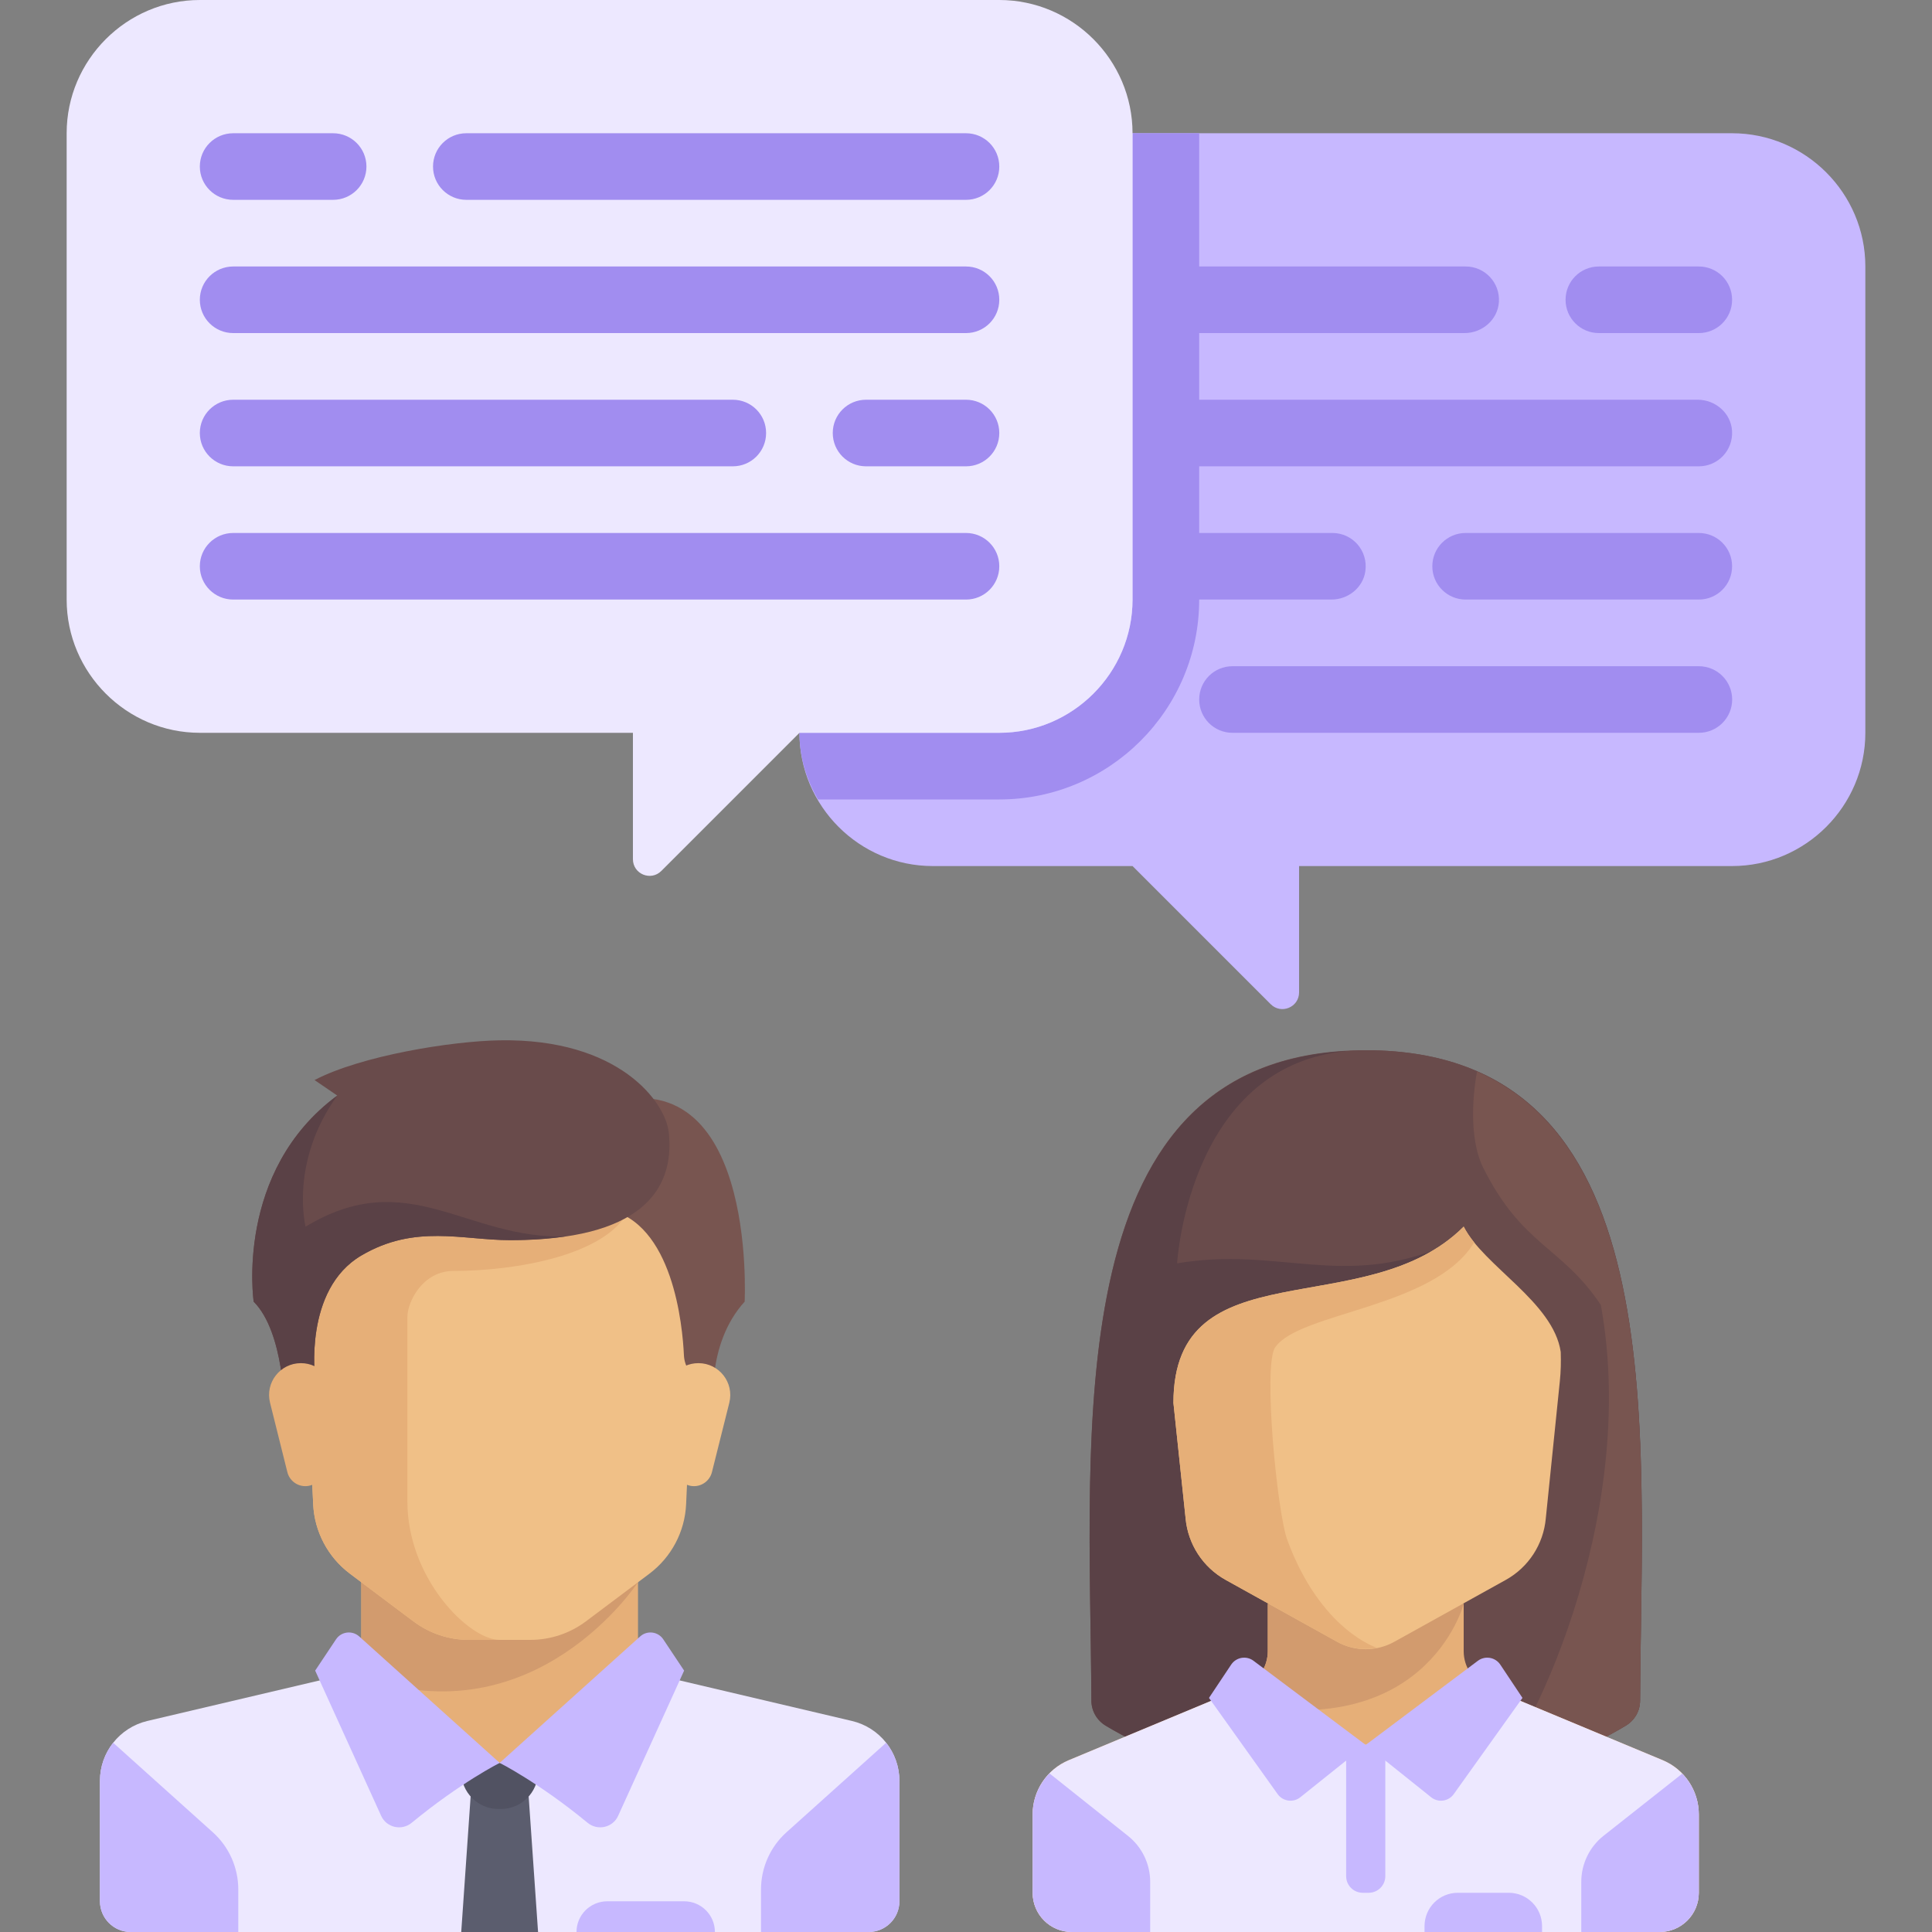 <svg width="30" height="30" viewBox="0 0 30 30" fill="none" xmlns="http://www.w3.org/2000/svg">
<rect x="0" y="0" width="30" height="30" fill="#808080" stroke="none"/>
<g clip-path="url(#clip0_3222_2878)">
<path d="M14.483 2.069H26.896C28.034 2.069 28.965 3 28.965 4.138V11.379C28.965 12.517 28.034 13.448 26.896 13.448H20.172V15.41C20.172 15.64 19.894 15.756 19.731 15.593L17.586 13.448H14.483C13.345 13.448 12.414 12.517 12.414 11.379V4.138C12.414 3 13.345 2.069 14.483 2.069Z" fill="#C7B8FF"/>
<path d="M26.362 6.207H18.621V5.172H22.741C23.017 5.172 23.257 4.964 23.275 4.69C23.294 4.388 23.056 4.138 22.759 4.138H18.621V2.069H17.586C17.586 2.069 17.586 8.877 17.586 9.31C17.586 10.448 16.655 11.379 15.517 11.379H12.414C12.414 11.757 12.524 12.108 12.703 12.414H15.517C17.229 12.414 18.621 11.021 18.621 9.31H20.674C20.933 9.31 21.165 9.126 21.201 8.87C21.247 8.55 21.001 8.276 20.69 8.276H18.621V7.241H26.379C26.677 7.241 26.915 6.991 26.895 6.689C26.878 6.415 26.637 6.207 26.362 6.207Z" fill="#A18DF0"/>
<path d="M26.379 5.172H24.827C24.542 5.172 24.31 4.941 24.31 4.655C24.31 4.369 24.541 4.138 24.827 4.138H26.379C26.665 4.138 26.896 4.369 26.896 4.655C26.896 4.941 26.665 5.172 26.379 5.172Z" fill="#A18DF0"/>
<path d="M26.379 9.31H22.759C22.473 9.31 22.241 9.079 22.241 8.793C22.241 8.507 22.473 8.276 22.759 8.276H26.379C26.665 8.276 26.896 8.507 26.896 8.793C26.896 9.079 26.665 9.31 26.379 9.31Z" fill="#A18DF0"/>
<path d="M26.379 11.379H19.138C18.852 11.379 18.621 11.148 18.621 10.862C18.621 10.576 18.852 10.345 19.138 10.345H26.379C26.665 10.345 26.897 10.576 26.897 10.862C26.897 11.148 26.665 11.379 26.379 11.379Z" fill="#A18DF0"/>
<path d="M15.517 0H3.103C1.966 0 1.035 0.931 1.035 2.069V9.31C1.035 10.448 1.966 11.379 3.103 11.379H9.828V13.341C9.828 13.572 10.106 13.687 10.269 13.524L12.414 11.379H15.517C16.655 11.379 17.586 10.448 17.586 9.31V2.069C17.586 0.931 16.655 0 15.517 0Z" fill="#EDE8FF"/>
<path d="M5.172 3.103H3.621C3.335 3.103 3.103 2.872 3.103 2.586C3.103 2.3 3.335 2.069 3.621 2.069H5.172C5.458 2.069 5.69 2.3 5.69 2.586C5.69 2.872 5.458 3.103 5.172 3.103Z" fill="#A18DF0"/>
<path d="M15 3.103H7.241C6.956 3.103 6.724 2.872 6.724 2.586C6.724 2.3 6.955 2.069 7.241 2.069H15C15.286 2.069 15.517 2.3 15.517 2.586C15.517 2.872 15.286 3.103 15 3.103Z" fill="#A18DF0"/>
<path d="M15 5.172H3.621C3.335 5.172 3.103 4.941 3.103 4.655C3.103 4.369 3.335 4.138 3.621 4.138H15C15.286 4.138 15.517 4.369 15.517 4.655C15.517 4.941 15.286 5.172 15 5.172Z" fill="#A18DF0"/>
<path d="M15 7.241H13.448C13.162 7.241 12.931 7.01 12.931 6.724C12.931 6.438 13.162 6.207 13.448 6.207H15C15.286 6.207 15.517 6.438 15.517 6.724C15.517 7.01 15.286 7.241 15 7.241Z" fill="#A18DF0"/>
<path d="M11.379 7.241H3.621C3.335 7.241 3.103 7.01 3.103 6.724C3.103 6.438 3.335 6.207 3.621 6.207H11.379C11.665 6.207 11.896 6.438 11.896 6.724C11.896 7.01 11.665 7.241 11.379 7.241Z" fill="#A18DF0"/>
<path d="M15 9.31H3.621C3.335 9.31 3.103 9.079 3.103 8.793C3.103 8.507 3.335 8.276 3.621 8.276H15C15.286 8.276 15.517 8.507 15.517 8.793C15.517 9.079 15.286 9.31 15 9.31Z" fill="#A18DF0"/>
<path d="M9.907 25.942V24.27H5.61V25.942L7.758 27.851L9.907 25.942Z" fill="#E6AF78"/>
<path d="M13.229 26.723L10.275 26.028C10.231 26.018 10.19 26 10.151 25.978L7.759 27.374L5.459 25.911C5.4 25.967 5.326 26.008 5.242 26.028L2.288 26.723C1.857 26.825 1.552 27.21 1.552 27.653V29.522C1.552 29.786 1.766 30 2.029 30H13.488C13.752 30 13.966 29.786 13.966 29.522V27.653C13.966 27.21 13.661 26.825 13.229 26.723Z" fill="#EDE8FF"/>
<path d="M5.61 24.27V26.034C8.317 27.009 9.907 24.568 9.907 24.568V24.27H5.61Z" fill="#D29B6E"/>
<path d="M4.655 18.78L4.863 23.357C4.883 23.784 5.092 24.18 5.435 24.437L6.422 25.178C6.67 25.364 6.971 25.464 7.281 25.464H8.236C8.546 25.464 8.848 25.363 9.096 25.178L10.083 24.437C10.425 24.18 10.635 23.784 10.654 23.357L10.862 18.78H4.655V18.78Z" fill="#F0C087"/>
<path d="M7.042 19.735C7.997 19.735 9.43 19.496 9.769 18.78H4.655L4.863 23.357C4.883 23.784 5.092 24.18 5.435 24.437L6.422 25.178C6.67 25.364 6.971 25.464 7.281 25.464H7.759C7.281 25.464 6.326 24.509 6.326 23.316C6.326 22.732 6.326 21.167 6.326 20.451C6.326 20.212 6.565 19.735 7.042 19.735Z" fill="#E6AF78"/>
<path d="M12.213 28.451L13.76 27.061C13.889 27.225 13.966 27.432 13.966 27.653V29.523C13.966 29.786 13.752 30 13.488 30H11.817V29.339C11.817 29 11.961 28.677 12.213 28.451Z" fill="#C7B8FF"/>
<path d="M3.304 28.451L1.757 27.061C1.628 27.225 1.552 27.432 1.552 27.653V29.523C1.552 29.786 1.766 30 2.029 30H3.7V29.339C3.7 29 3.556 28.677 3.304 28.451Z" fill="#C7B8FF"/>
<path d="M8.355 30H7.162L7.311 27.851H8.206L8.355 30Z" fill="#5B5D6E"/>
<path d="M8.355 27.374H7.162V27.512C7.162 27.831 7.421 28.09 7.74 28.09H7.777C8.096 28.09 8.355 27.831 8.355 27.512V27.374H8.355Z" fill="#515262"/>
<path d="M5.577 25.41L7.759 27.374C7.759 27.374 7.147 27.682 6.393 28.304C6.238 28.432 6.003 28.38 5.919 28.197L4.894 25.941L5.218 25.455C5.299 25.334 5.468 25.313 5.577 25.41Z" fill="#C7B8FF"/>
<path d="M9.941 25.41L7.759 27.374C7.759 27.374 8.37 27.682 9.124 28.304C9.279 28.432 9.515 28.38 9.598 28.197L10.623 25.941L10.299 25.455C10.218 25.334 10.049 25.313 9.941 25.41Z" fill="#C7B8FF"/>
<path d="M9.206 17.198L9.43 18.78C10.451 18.984 10.599 20.587 10.62 21.046C10.624 21.129 10.65 21.209 10.695 21.279L11.085 21.883C11.085 21.883 10.952 20.884 11.563 20.212C11.562 20.212 11.772 16.244 9.206 17.198Z" fill="#785550"/>
<path d="M11.325 21.781L11.055 22.859C11.023 22.987 10.908 23.077 10.776 23.077C10.632 23.077 10.51 22.969 10.492 22.825L10.354 21.723C10.317 21.427 10.547 21.167 10.844 21.167H10.845C11.167 21.167 11.402 21.469 11.325 21.781Z" fill="#F0C087"/>
<path d="M4.884 16.771L5.237 17.012C3.641 18.191 3.939 20.212 3.939 20.212C4.416 20.69 4.416 21.883 4.416 21.883L4.894 21.406C4.894 21.406 4.71 20.027 5.61 19.496C6.446 19.004 7.177 19.257 7.923 19.257C9.922 19.257 10.482 18.504 10.385 17.586C10.335 17.111 9.608 16.122 7.759 16.154C7.012 16.166 5.61 16.392 4.884 16.771Z" fill="#694B4B"/>
<path d="M4.745 19.048C4.745 19.048 4.491 18.049 5.237 17.012C3.641 18.19 3.939 20.212 3.939 20.212C4.416 20.69 4.416 21.883 4.416 21.883L4.894 21.406C4.894 21.406 4.71 20.026 5.61 19.496C6.446 19.004 7.177 19.257 7.923 19.257C8.248 19.257 8.531 19.235 8.784 19.198C7.244 19.25 6.336 18.084 4.745 19.048Z" fill="#5A4146"/>
<path d="M4.193 21.781L4.462 22.859C4.494 22.987 4.609 23.077 4.741 23.077C4.886 23.077 5.008 22.969 5.026 22.825L5.164 21.723C5.2 21.427 4.97 21.167 4.673 21.167H4.672C4.351 21.167 4.115 21.469 4.193 21.781Z" fill="#E6AF78"/>
<path d="M10.623 29.523H9.43C9.166 29.523 8.952 29.736 8.952 30H11.101C11.101 29.736 10.887 29.523 10.623 29.523Z" fill="#C7B8FF"/>
<path d="M21.207 16.308C16.391 16.308 16.925 22.165 16.947 26.409C16.948 26.569 17.032 26.713 17.169 26.796C17.703 27.118 19.168 27.87 21.207 27.87C23.245 27.87 24.711 27.118 25.245 26.796C25.382 26.713 25.466 26.569 25.467 26.409C25.489 22.165 26.023 16.308 21.207 16.308Z" fill="#694B4B"/>
<path d="M20.896 16.321C16.418 16.572 16.925 22.259 16.947 26.409C16.948 26.569 17.032 26.714 17.169 26.797C17.703 27.118 19.168 27.87 21.207 27.87L22.424 19.351" fill="#5A4146"/>
<path d="M21.207 16.308C18.468 16.308 18.278 19.617 18.278 19.617C19.857 19.351 20.826 20.016 22.424 19.351L21.207 27.87C23.245 27.87 24.711 27.118 25.245 26.796C25.382 26.713 25.466 26.569 25.467 26.409C25.489 22.165 26.023 16.308 21.207 16.308Z" fill="#694B4B"/>
<path d="M25.467 26.409C25.486 22.762 25.879 17.928 22.935 16.639C22.884 16.906 22.791 17.65 23.032 18.134C23.641 19.351 24.249 19.351 24.858 20.264C25.466 23.611 23.695 27.163 23.107 27.646C24.149 27.398 24.896 27.006 25.245 26.796C25.382 26.714 25.466 26.569 25.467 26.409Z" fill="#785550"/>
<path d="M25.818 27.332L23.103 26.201C22.876 26.106 22.728 25.885 22.728 25.639V24.904H19.686V25.639C19.686 25.885 19.538 26.106 19.311 26.201L16.596 27.332C16.256 27.474 16.034 27.806 16.034 28.175V29.392C16.034 29.728 16.307 30 16.643 30H25.771C26.107 30 26.379 29.728 26.379 29.392V28.175C26.379 27.806 26.158 27.474 25.818 27.332Z" fill="#E6AF78"/>
<path d="M25.818 27.332L23.193 26.238L21.207 27.095L19.221 26.238L16.596 27.332C16.256 27.474 16.035 27.806 16.035 28.175V29.392C16.035 29.728 16.307 30 16.643 30H25.771C26.107 30 26.379 29.728 26.379 29.392V28.175C26.379 27.806 26.158 27.474 25.818 27.332Z" fill="#EDE8FF"/>
<path d="M22.728 24.904H19.686V25.639C19.686 25.884 19.538 26.106 19.311 26.201L18.887 26.377C22.132 27.205 22.728 24.904 22.728 24.904Z" fill="#D29B6E"/>
<path d="M17.517 28.509L16.296 27.537C16.133 27.705 16.035 27.931 16.035 28.174V29.391C16.035 29.727 16.307 30 16.643 30H17.86V29.222C17.86 28.944 17.734 28.682 17.517 28.509Z" fill="#C7B8FF"/>
<path d="M26.379 29.391V28.174C26.379 27.933 26.283 27.708 26.122 27.541L24.896 28.509C24.68 28.682 24.554 28.944 24.554 29.221V30H25.771C26.107 30 26.379 29.727 26.379 29.391Z" fill="#C7B8FF"/>
<path d="M21.253 29.391H21.161C21.018 29.391 20.903 29.276 20.903 29.133V27.096H21.511V29.133C21.511 29.276 21.395 29.391 21.253 29.391Z" fill="#C7B8FF"/>
<path d="M21.207 27.095L19.465 25.789C19.354 25.705 19.195 25.732 19.117 25.849L18.773 26.365L19.84 27.86C19.922 27.973 20.082 27.995 20.191 27.908L21.207 27.095Z" fill="#C7B8FF"/>
<path d="M21.207 27.095L22.948 25.789C23.06 25.705 23.219 25.732 23.297 25.849L23.641 26.365L22.573 27.86C22.492 27.973 22.332 27.995 22.223 27.908L21.207 27.095Z" fill="#C7B8FF"/>
<path d="M22.728 19.047C21.207 20.568 18.221 19.351 18.221 21.785L18.41 23.578C18.447 23.979 18.679 24.336 19.031 24.532L20.764 25.494C21.039 25.647 21.374 25.647 21.65 25.494L23.383 24.532C23.735 24.336 23.967 23.979 24.003 23.578L24.221 21.448C24.237 21.297 24.24 21.145 24.235 20.993C24.121 20.218 23.032 19.655 22.728 19.047Z" fill="#F0C087"/>
<path d="M18.221 21.785L18.41 23.578C18.447 23.979 18.679 24.336 19.031 24.532L20.764 25.494C20.955 25.6 21.174 25.628 21.383 25.587C21.383 25.587 20.51 25.322 19.99 23.915C19.831 23.484 19.61 21.202 19.8 20.923C20.176 20.372 22.272 20.314 22.891 19.292C22.861 19.254 22.832 19.216 22.807 19.178C22.805 19.175 22.802 19.172 22.8 19.168C22.773 19.128 22.749 19.087 22.728 19.047C21.207 20.568 18.221 19.351 18.221 21.785Z" fill="#E6AF78"/>
<path d="M23.428 29.391H22.637C22.351 29.391 22.12 29.623 22.12 29.909V30H23.945V29.909C23.945 29.623 23.714 29.391 23.428 29.391Z" fill="#C7B8FF"/>
</g>
<defs>
<clipPath id="clip0_3222_2878">
<rect width="30" height="30" fill="white"/>
</clipPath>
</defs>
</svg>
